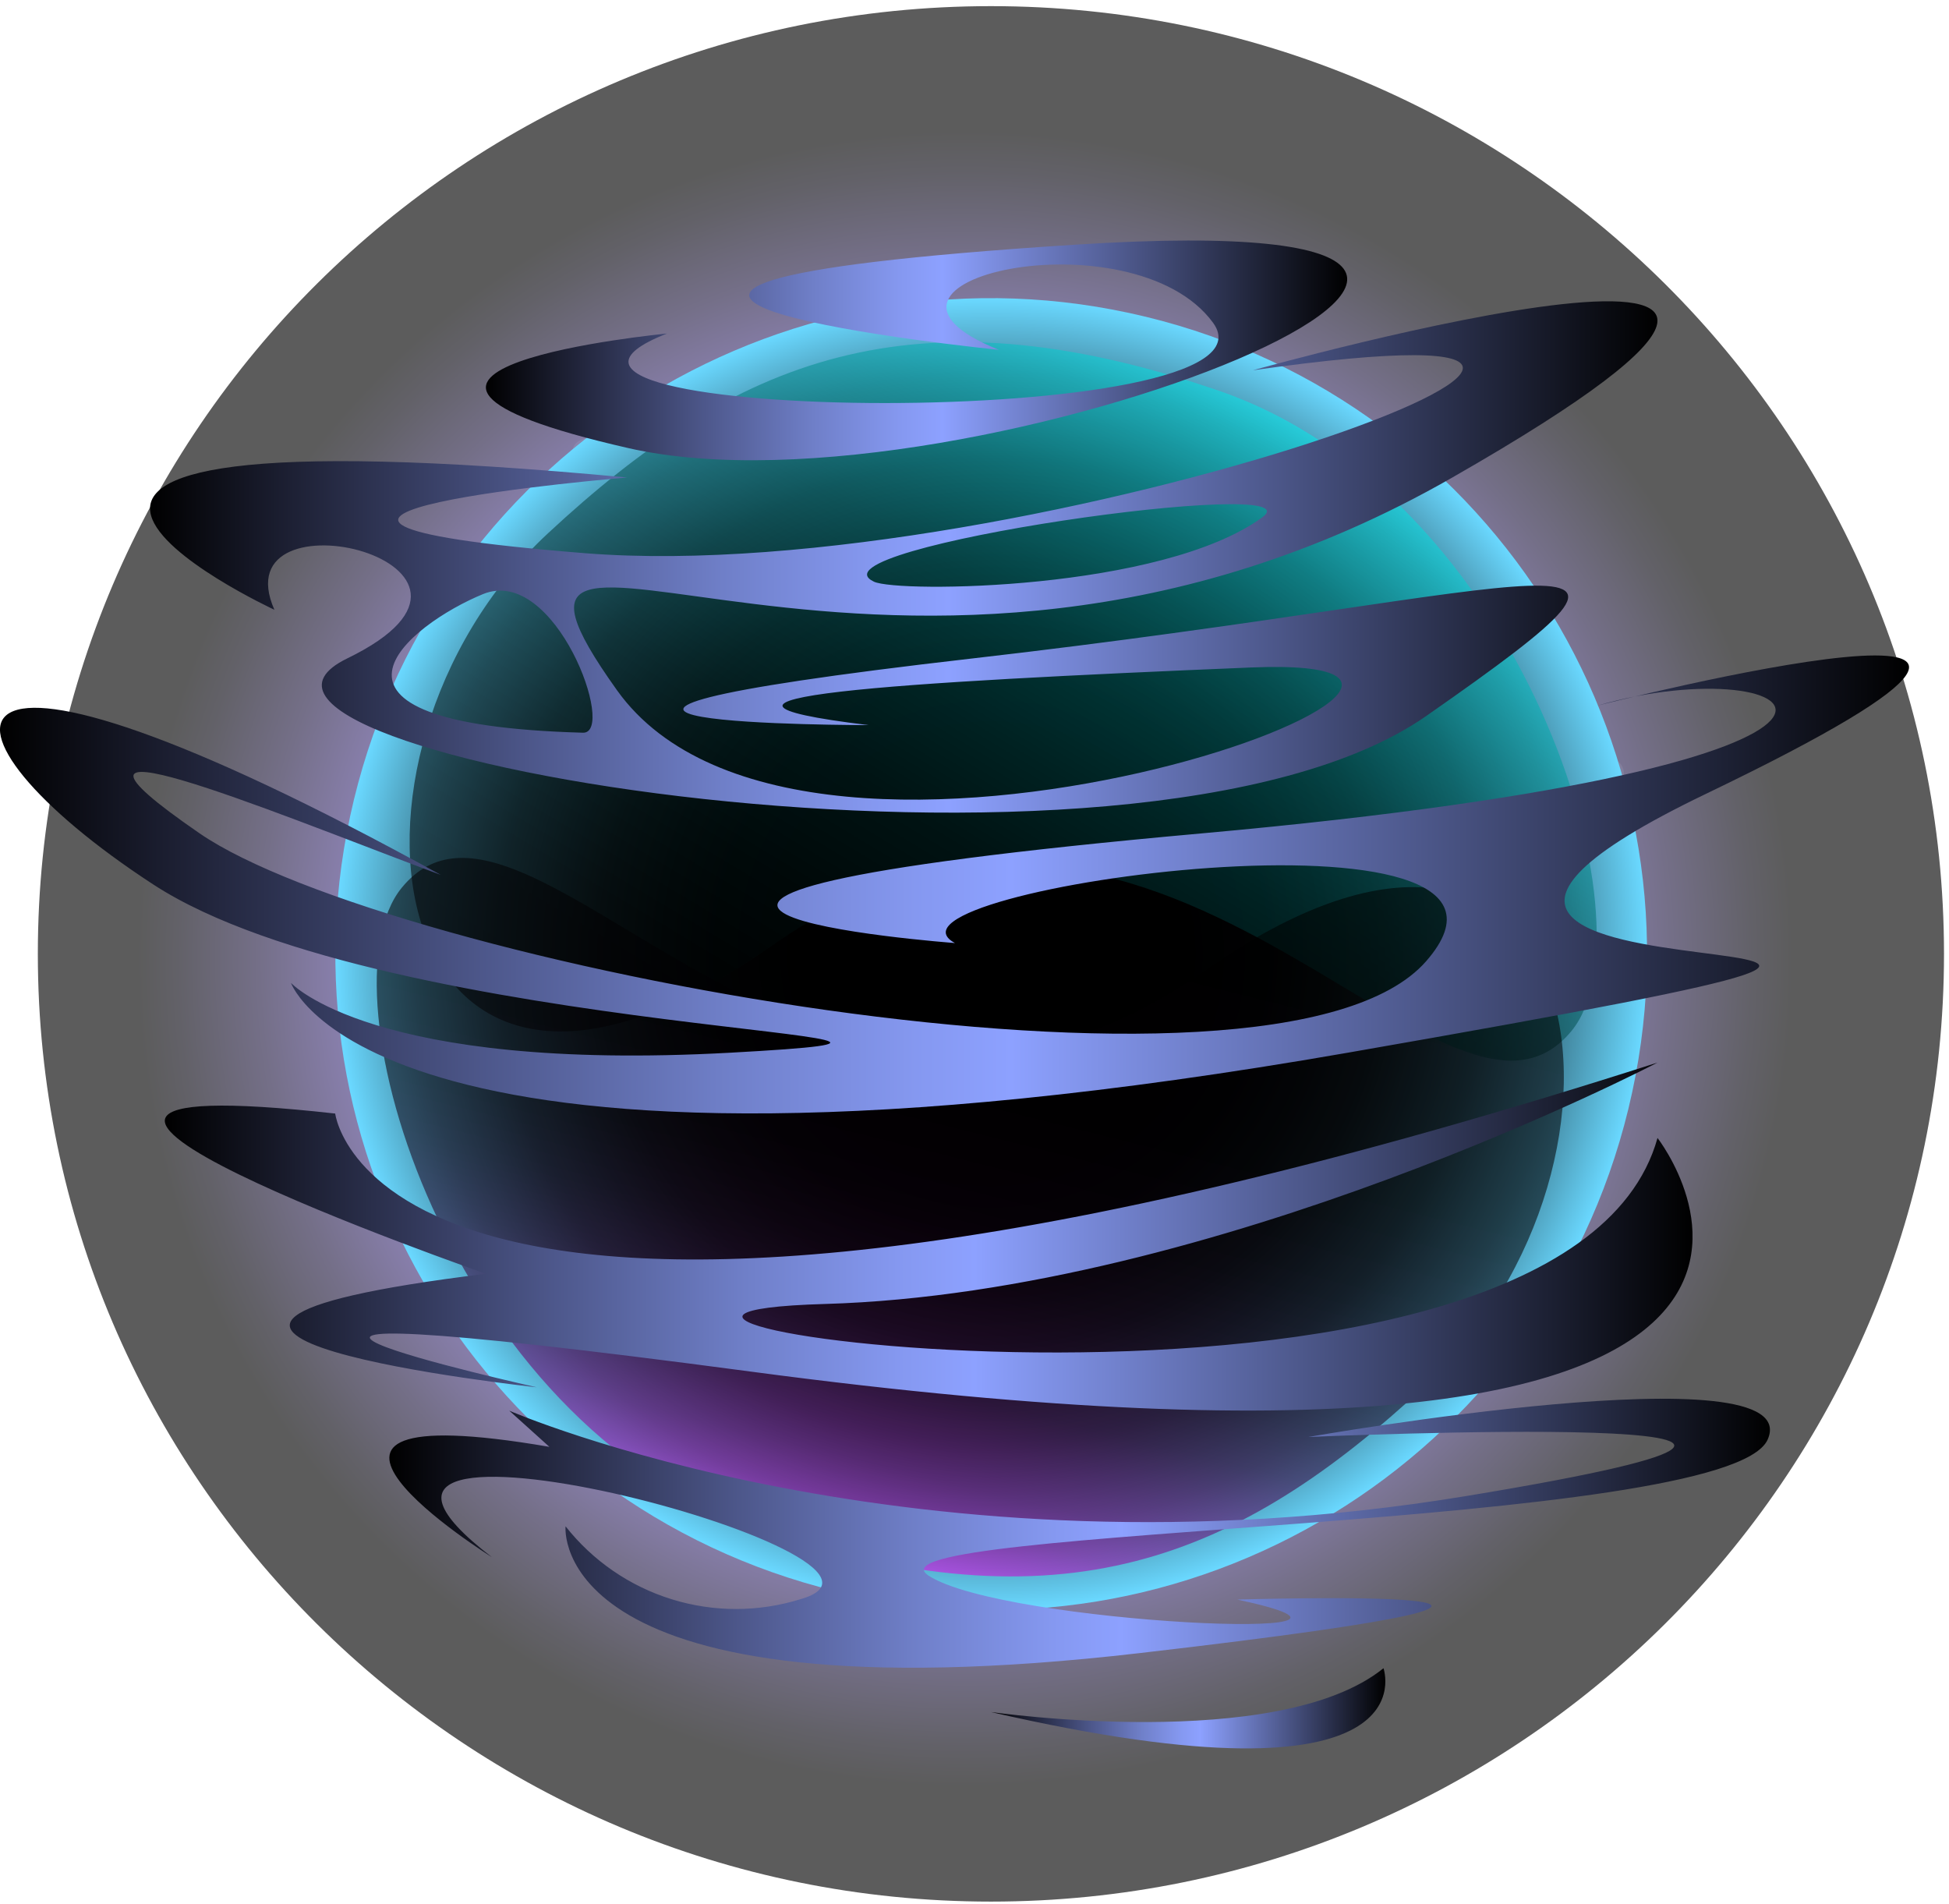 <svg width="300" height="293" viewBox="0 0 300 293" fill="none" xmlns="http://www.w3.org/2000/svg">
<path style="mix-blend-mode:screen" opacity="0.64" d="M152.528 292.67C233.549 292.67 299.231 227.365 299.231 146.807C299.231 66.249 233.549 0.945 152.528 0.945C71.505 0.945 5.824 66.249 5.824 146.807C5.824 227.365 71.505 292.67 152.528 292.67Z" fill="url(#paint0_radial_698_2135)"/>
<g opacity="0.1">
<path d="M152.391 73.06C169.385 64.604 139.353 56.362 131.44 69.763C123.528 83.165 206.918 81.912 184.781 70.983C184.781 70.983 221.918 75.45 188.539 84.928C155.16 94.406 77.836 54.829 144.874 60.203C211.913 65.577 152.391 73.06 152.391 73.06Z" fill="#D2EFFF"/>
<path d="M189.679 114.417C171.168 146.691 92.888 109.801 127.767 111.647C162.646 113.494 187.19 115.323 165.118 118.653C165.118 118.653 211.915 118.653 154.915 110.527C97.915 102.4 82.223 92.823 110.723 117.549C139.223 142.274 235.124 122.065 216.036 110.527C196.948 98.988 228.498 89.51 223.157 104.625C223.157 104.625 266.739 79.488 188.723 88.554C188.723 88.554 236.129 93.499 192.811 97.752C149.492 102.005 69.349 65.197 127.635 75.532C127.635 75.532 53.706 49.768 108.135 88.554C162.563 127.34 208.19 82.126 189.679 114.417ZM164.591 101.23C162.184 102.647 136.569 102.351 126.679 93.45C120.91 88.175 171.712 97.076 164.591 101.23ZM202.75 102.878C209.822 106.488 222.646 118.686 193.009 119.724C189.662 119.757 195.679 99.186 202.75 102.878Z" fill="#D2EFFF"/>
<path d="M208.205 136.259C223.7 128.989 248.804 116.083 230.425 131.825C212.046 147.566 125.326 168.204 110.722 147.385C96.118 126.566 166.238 138.698 156.744 145.16C156.744 145.16 208.716 140.347 132.645 131.841C56.574 123.336 73.453 108.896 94.073 116.314C94.073 116.314 33.282 97.011 83.458 127.061C133.634 157.11 23.343 137.89 118.403 158.511C213.464 179.132 221.557 150.022 221.557 150.022C221.557 150.022 213.628 160.868 178.7 158.511C143.771 156.154 211.881 156.863 235.008 138.055C258.134 119.248 258.513 101.511 206.986 136.885L208.205 136.259Z" fill="#D2EFFF"/>
<path d="M217.19 165.861C217.19 165.861 213.135 209.642 88.107 159.68C88.107 159.68 131.047 187.702 169.388 189.004C207.728 190.307 97.305 210.021 88.107 168.812C88.107 168.812 57.975 216.861 176.492 197.23C245.723 185.774 197.508 199.125 197.508 199.125C197.508 199.125 248.294 192.301 202.454 185.312C202.47 185.296 261.844 159.68 217.19 165.861Z" fill="#D2EFFF"/>
<path d="M200.193 201.978C200.193 201.978 160.633 223.406 106.946 212.379C53.259 201.351 122.16 205.192 122.16 205.192C122.16 205.192 73.369 194.511 77.308 205.505C81.248 216.5 166.501 216.055 159.248 221.989C151.995 227.923 109.319 230.231 129.083 224.923C129.083 224.923 80.638 223.093 138.644 231.516C196.649 239.939 194.687 216.088 194.687 216.088C194.687 216.088 186.644 230.198 171.759 224.956C156.874 219.714 225.281 197.511 201.874 219.846C201.874 219.846 227.77 199.703 196.27 206.445L200.193 201.978Z" fill="#D2EFFF"/>
<path d="M153.185 238.62C153.185 238.62 125.163 243.565 114.861 233.28C114.861 233.28 109.718 251.099 153.185 238.62Z" fill="#D2EFFF"/>
</g>
<path style="mix-blend-mode:screen" d="M250.649 170.656C263.803 116.489 230.556 61.914 176.389 48.76C122.222 35.606 67.647 68.853 54.493 123.02C41.339 177.187 74.586 231.761 128.753 244.916C182.92 258.07 237.494 224.823 250.649 170.656Z" fill="url(#paint1_radial_698_2135)"/>
<path style="mix-blend-mode:screen" opacity="0.53" d="M241.917 158.642C222.4 182.527 178.603 103.472 118.488 145.768C58.373 188.065 47.395 116.362 84.351 82.076C113.18 55.29 140.395 43.983 187.471 60.087C234.548 76.191 254.922 142.735 241.917 158.642Z" fill="url(#paint2_linear_698_2135)"/>
<path style="mix-blend-mode:screen" opacity="0.55" d="M61.833 136.637C81.349 112.753 125.146 191.808 185.261 149.511C245.377 107.214 256.355 178.917 219.465 213.203C190.635 239.989 163.421 251.297 116.344 235.192C69.267 219.088 48.827 152.544 61.833 136.637Z" fill="url(#paint3_linear_698_2135)"/>
<g style="mix-blend-mode:screen">
<path d="M153.761 53.84C126.975 43.142 174.332 32.692 186.728 49.686C199.124 66.681 67.75 65.065 102.662 51.334C102.662 51.334 44.113 56.972 96.745 68.972C149.376 80.972 271.288 30.878 165.58 37.653C59.871 44.428 153.761 53.84 153.761 53.84Z" fill="url(#paint4_linear_698_2135)"/>
<path d="M223.586 73.472C309.416 24.368 192.861 56.989 192.861 56.989C284.74 43.901 158.377 90.582 90.07 85.142C21.762 79.703 96.515 73.489 96.515 73.489C-26.485 61.95 42.234 93.846 42.234 93.846C33.811 74.692 83.542 86.725 53.46 101.329C23.377 115.934 174.647 141.5 219.531 110.197C264.416 78.895 239.641 91.027 149.773 101.329C59.905 111.631 133.685 111.599 133.685 111.599C98.905 107.395 137.608 105.005 192.597 102.73C247.586 100.456 124.141 147.104 94.965 106.225C65.789 65.346 137.756 122.659 223.586 73.472ZM194.278 79.637C178.817 90.895 138.234 91.274 134.526 89.527C123.399 84.269 203.41 72.994 194.278 79.637ZM89.707 112.769C43.009 111.467 63.202 96.005 74.344 91.439C85.487 86.873 94.982 112.983 89.707 112.769Z" fill="url(#paint5_linear_698_2135)"/>
<path d="M65.773 133.884C41.312 124.67 1.751 108.335 30.729 128.263C59.707 148.192 196.438 174.335 219.515 147.945C242.592 121.554 131.971 136.95 146.987 145.142C146.987 145.142 65.048 139.043 184.982 128.263C304.916 117.483 278.311 99.203 245.822 108.615C245.822 108.615 341.674 84.17 262.553 122.197C183.432 160.225 357.333 135.928 207.449 162.021C57.564 188.115 44.789 151.274 44.789 151.274C44.789 151.274 57.284 165.038 112.372 162.021C167.46 159.005 60.037 159.879 23.592 136.126C-12.853 112.373 -13.48 89.857 67.833 134.642L65.773 133.884Z" fill="url(#paint6_linear_698_2135)"/>
<path d="M51.596 171.384C51.596 171.384 57.991 226.801 255.134 163.537C255.134 163.537 187.403 198.944 126.975 200.691C66.546 202.438 240.612 227.378 255.134 175.142C255.134 175.142 302.623 235.999 115.766 211.125C6.744 196.62 82.634 213.515 82.634 213.515C82.634 213.515 2.541 204.894 74.821 196.043C74.821 196.043 -18.805 163.537 51.596 171.384Z" fill="url(#paint7_linear_698_2135)"/>
<path d="M78.383 217.109C78.383 217.109 140.691 244.208 225.416 230.296C310.141 216.384 201.383 221.164 201.383 221.164C201.383 221.164 278.312 207.647 272.081 221.576C265.85 235.505 131.46 234.928 142.899 242.477C154.339 250.027 221.625 252.878 190.471 246.186C190.471 246.186 266.839 243.862 175.388 254.428C83.938 264.994 87.053 234.911 87.053 234.911C91.234 240.217 96.925 244.13 103.376 246.134C109.827 248.138 116.734 248.139 123.185 246.136C146.641 239.543 38.806 211.373 75.713 239.658C75.713 239.658 34.883 214.142 84.564 222.68L78.383 217.109Z" fill="url(#paint8_linear_698_2135)"/>
<path d="M152.527 263.493C152.527 263.493 196.753 269.856 212.956 256.751C212.923 256.751 221.049 279.251 152.527 263.493Z" fill="url(#paint9_linear_698_2135)"/>
</g>
<defs>
<radialGradient id="paint0_radial_698_2135" cx="0" cy="0" r="1" gradientUnits="userSpaceOnUse" gradientTransform="translate(148.553 147.557) scale(156.738)">
<stop offset="0.44" stop-color="#8B6FFF"/>
<stop offset="0.58" stop-color="#524196"/>
<stop offset="0.69" stop-color="#261E45"/>
<stop offset="0.77" stop-color="#0A0813"/>
<stop offset="0.81"/>
</radialGradient>
<radialGradient id="paint1_radial_698_2135" cx="0" cy="0" r="1" gradientUnits="userSpaceOnUse" gradientTransform="translate(152.608 146.794) scale(100.929 100.929)">
<stop offset="0.29"/>
<stop offset="0.42" stop-color="#010203"/>
<stop offset="0.51" stop-color="#050A0C"/>
<stop offset="0.6" stop-color="#0C181C"/>
<stop offset="0.67" stop-color="#152B33"/>
<stop offset="0.75" stop-color="#214450"/>
<stop offset="0.81" stop-color="#306274"/>
<stop offset="0.88" stop-color="#42869E"/>
<stop offset="0.94" stop-color="#56AFCE"/>
<stop offset="1" stop-color="#6AD8FF"/>
</radialGradient>
<linearGradient id="paint2_linear_698_2135" x1="199.594" y1="59.095" x2="127.008" y2="179.826" gradientUnits="userSpaceOnUse">
<stop stop-color="#00FDFD"/>
<stop offset="0.12" stop-color="#00C3C3"/>
<stop offset="0.25" stop-color="#008F8F"/>
<stop offset="0.37" stop-color="#006363"/>
<stop offset="0.5" stop-color="#003F3F"/>
<stop offset="0.62" stop-color="#002323"/>
<stop offset="0.75" stop-color="#001010"/>
<stop offset="0.87" stop-color="#000404"/>
<stop offset="1"/>
</linearGradient>
<linearGradient id="paint3_linear_698_2135" x1="133.3" y1="242.446" x2="162.61" y2="125.013" gradientUnits="userSpaceOnUse">
<stop stop-color="#FF00FF"/>
<stop offset="0.01" stop-color="#F600F6"/>
<stop offset="0.05" stop-color="#C800C8"/>
<stop offset="0.09" stop-color="#9D009D"/>
<stop offset="0.14" stop-color="#770077"/>
<stop offset="0.2" stop-color="#570057"/>
<stop offset="0.25" stop-color="#3B003B"/>
<stop offset="0.32" stop-color="#250025"/>
<stop offset="0.4" stop-color="#140014"/>
<stop offset="0.49" stop-color="#090009"/>
<stop offset="0.63" stop-color="#020002"/>
<stop offset="1"/>
</linearGradient>
<linearGradient id="paint4_linear_698_2135" x1="74.821" y1="53.84" x2="207.382" y2="53.84" gradientUnits="userSpaceOnUse">
<stop/>
<stop offset="0.09" stop-color="#1C1F32"/>
<stop offset="0.25" stop-color="#4C5689"/>
<stop offset="0.38" stop-color="#6F7FC8"/>
<stop offset="0.48" stop-color="#8598F0"/>
<stop offset="0.53" stop-color="#8DA1FF"/>
<stop offset="1"/>
</linearGradient>
<linearGradient id="paint5_linear_698_2135" x1="23.097" y1="85.703" x2="255.135" y2="85.703" gradientUnits="userSpaceOnUse">
<stop/>
<stop offset="0.09" stop-color="#1C1F32"/>
<stop offset="0.25" stop-color="#4C5689"/>
<stop offset="0.38" stop-color="#6F7FC8"/>
<stop offset="0.48" stop-color="#8598F0"/>
<stop offset="0.53" stop-color="#8DA1FF"/>
<stop offset="1"/>
</linearGradient>
<linearGradient id="paint6_linear_698_2135" x1="-0.029" y1="136.126" x2="293.773" y2="136.126" gradientUnits="userSpaceOnUse">
<stop/>
<stop offset="0.09" stop-color="#1C1F32"/>
<stop offset="0.25" stop-color="#4C5689"/>
<stop offset="0.38" stop-color="#6F7FC8"/>
<stop offset="0.48" stop-color="#8598F0"/>
<stop offset="0.53" stop-color="#8DA1FF"/>
<stop offset="1"/>
</linearGradient>
<linearGradient id="paint7_linear_698_2135" x1="25.37" y1="190.323" x2="260.524" y2="190.323" gradientUnits="userSpaceOnUse">
<stop/>
<stop offset="0.09" stop-color="#1C1F32"/>
<stop offset="0.25" stop-color="#4C5689"/>
<stop offset="0.38" stop-color="#6F7FC8"/>
<stop offset="0.48" stop-color="#8598F0"/>
<stop offset="0.53" stop-color="#8DA1FF"/>
<stop offset="1"/>
</linearGradient>
<linearGradient id="paint8_linear_698_2135" x1="59.971" y1="236.016" x2="272.493" y2="236.016" gradientUnits="userSpaceOnUse">
<stop/>
<stop offset="0.09" stop-color="#1C1F32"/>
<stop offset="0.25" stop-color="#4C5689"/>
<stop offset="0.38" stop-color="#6F7FC8"/>
<stop offset="0.48" stop-color="#8598F0"/>
<stop offset="0.53" stop-color="#8DA1FF"/>
<stop offset="1"/>
</linearGradient>
<linearGradient id="paint9_linear_698_2135" x1="152.527" y1="262.933" x2="213.253" y2="262.933" gradientUnits="userSpaceOnUse">
<stop/>
<stop offset="0.09" stop-color="#1C1F32"/>
<stop offset="0.25" stop-color="#4C5689"/>
<stop offset="0.38" stop-color="#6F7FC8"/>
<stop offset="0.48" stop-color="#8598F0"/>
<stop offset="0.53" stop-color="#8DA1FF"/>
<stop offset="1"/>
</linearGradient>
</defs>
</svg>
